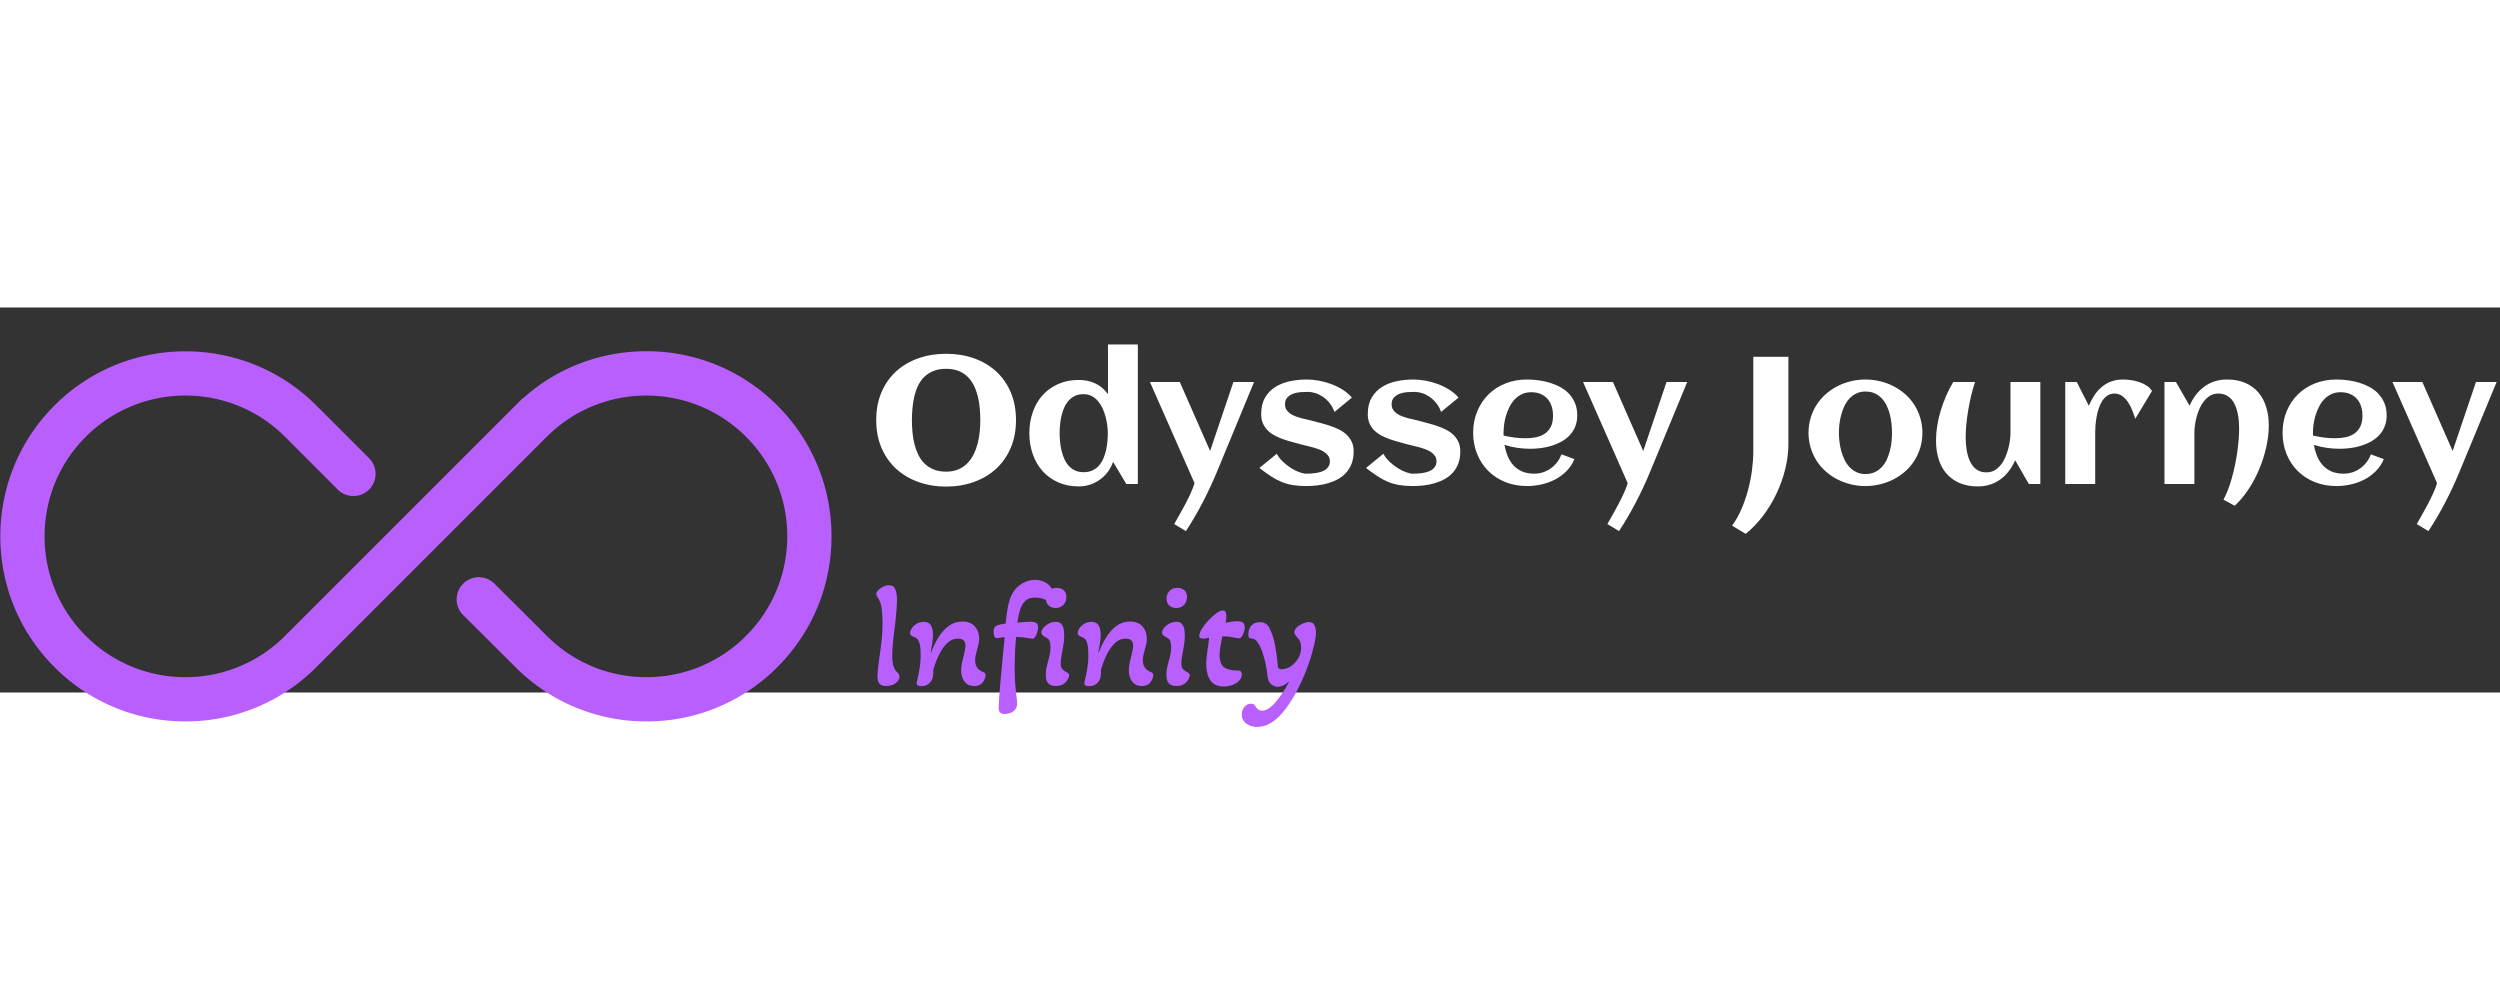 <svg xmlns="http://www.w3.org/2000/svg" version="1.1" xmlns:xlink="http://www.w3.org/1999/xlink" xmlns:svgjs="http://svgjs.dev/svgjs" width="250" height="100" viewBox="0 0 2000 308"><rect x="0" y="0" width="2000" height="308" fill="#333333" stroke="none"/><g transform="matrix(1,0,0,1,-1.212,29.063)"><svg viewBox="0 0 396 61" data-background-color="#ffffff" preserveAspectRatio="xMidYMid meet" height="308" width="2000" xmlns="http://www.w3.org/2000/svg" xmlns:xlink="http://www.w3.org/1999/xlink"><g id="tight-bounds" transform="matrix(1,0,0,1,0.24,0.098)"><svg viewBox="0 0 395.52 60.804" height="60.804" width="395.52"><g><svg viewBox="0 0 609.312 93.67" height="60.804" width="395.52"><g transform="matrix(1,0,0,1,213.792,0)"><svg viewBox="0 0 395.52 93.67" height="93.67" width="395.52"><g id="textblocktransform"><svg viewBox="0 0 395.52 93.67" height="93.67" width="395.52" id="textblock"><g><svg viewBox="0 0 395.52 46.232" height="46.232" width="395.52"><g transform="matrix(1,0,0,1,0,0)"><svg width="395.52" viewBox="2.05 -38.57 447.77 52.34" height="46.232" data-palette-color="#ffffff"><path d="M40.67-17.63L40.67-17.63Q40.67-13.38 39.21-9.97 37.74-6.57 35.16-4.2 32.57-1.83 29.03-0.56 25.49 0.71 21.36 0.71L21.36 0.71Q17.24 0.71 13.7-0.56 10.16-1.83 7.57-4.2 4.98-6.57 3.52-9.97 2.05-13.38 2.05-17.63L2.05-17.63Q2.05-21.95 3.5-25.35 4.96-28.76 7.53-31.12 10.11-33.47 13.65-34.73 17.19-35.99 21.36-35.99L21.36-35.99Q25.54-35.99 29.08-34.73 32.62-33.47 35.19-31.12 37.77-28.76 39.22-25.35 40.67-21.95 40.67-17.63ZM30.81-17.63L30.81-17.63Q30.81-19.24 30.66-20.92 30.52-22.61 30.13-24.19 29.74-25.78 29.06-27.17 28.39-28.56 27.34-29.6 26.29-30.64 24.82-31.24 23.34-31.84 21.36-31.84L21.36-31.84Q19.36-31.84 17.87-31.24 16.38-30.64 15.33-29.61 14.28-28.59 13.62-27.2 12.96-25.81 12.59-24.23 12.21-22.66 12.06-20.96 11.91-19.26 11.91-17.63L11.91-17.63Q11.91-16.02 12.06-14.33 12.21-12.65 12.6-11.07 12.99-9.5 13.66-8.11 14.33-6.71 15.38-5.68 16.43-4.64 17.91-4.03 19.38-3.42 21.36-3.42L21.36-3.42Q23.29-3.42 24.73-4.04 26.17-4.66 27.22-5.73 28.27-6.79 28.97-8.19 29.66-9.59 30.07-11.17 30.47-12.74 30.64-14.4 30.81-16.06 30.81-17.63ZM74.34-38.57L74.34 0 71.16 0 67.5-6.13Q66.97-4.59 66.03-3.34 65.09-2.1 63.85-1.21 62.62-0.32 61.14 0.17 59.67 0.66 58.03 0.66L58.03 0.66Q54.81 0.66 52.27-0.49 49.73-1.64 47.97-3.63 46.21-5.62 45.29-8.3 44.36-10.99 44.36-14.06L44.36-14.06Q44.36-17.14 45.29-19.82 46.21-22.51 47.97-24.49 49.73-26.46 52.27-27.61 54.81-28.76 58.03-28.76L58.03-28.76Q60.5-28.76 62.56-27.81 64.62-26.86 66.09-24.83L66.09-24.83 66.09-38.57 74.34-38.57ZM66.04-14.06L66.04-14.06Q66.04-15.04 65.89-16.21 65.74-17.38 65.43-18.58 65.11-19.78 64.6-20.9 64.08-22.02 63.34-22.9 62.6-23.78 61.61-24.3 60.62-24.83 59.35-24.83L59.35-24.83Q57.96-24.83 56.93-24.33 55.91-23.83 55.17-22.99 54.44-22.14 53.96-21.04 53.49-19.95 53.22-18.75 52.95-17.55 52.84-16.35 52.73-15.14 52.73-14.06L52.73-14.06Q52.73-12.99 52.84-11.78 52.95-10.57 53.22-9.38 53.49-8.18 53.96-7.07 54.44-5.96 55.17-5.11 55.91-4.27 56.93-3.77 57.96-3.27 59.35-3.27L59.35-3.27Q60.74-3.27 61.79-3.76 62.84-4.25 63.58-5.09 64.33-5.93 64.8-7.02 65.28-8.11 65.55-9.31 65.82-10.52 65.93-11.74 66.04-12.96 66.04-14.06ZM100.75-28.2L106.46-28.2 96.21-3.39Q94.45 0.85 92.29 5.02 90.13 9.18 87.62 13.01L87.62 13.01 84.39 11.06Q85 9.96 85.83 8.52 86.66 7.08 87.47 5.54 88.28 4 88.96 2.5 89.64 1 90.01-0.24L90.01-0.24 77.68-28.2 85.93-28.2 94.31-9.13 100.75-28.2ZM133.98-9.01L133.98-9.01Q133.98-7.15 133.44-5.71 132.9-4.27 131.97-3.21 131.05-2.15 129.78-1.43 128.51-0.71 127.06-0.27 125.6 0.17 124.02 0.37 122.43 0.56 120.87 0.56L120.87 0.56Q118.77 0.56 117.16 0.29 115.54 0.02 114.08-0.57 112.61-1.17 111.16-2.12 109.71-3.08 107.93-4.44L107.93-4.44 112.74-8.37Q113.4-7.13 114.48-6.12 115.57-5.1 116.74-4.37 117.91-3.64 119.01-3.25 120.11-2.86 120.79-2.86L120.79-2.86Q121.35-2.86 122.06-2.89 122.77-2.93 123.5-3.04 124.24-3.15 124.94-3.37 125.65-3.59 126.2-3.97 126.75-4.35 127.08-4.92 127.41-5.49 127.41-6.3L127.41-6.3Q127.41-7.13 126.98-7.75 126.56-8.37 125.87-8.84 125.19-9.3 124.31-9.62 123.43-9.94 122.54-10.18 121.65-10.42 120.82-10.61 119.99-10.79 119.38-10.96L119.38-10.96Q118.25-11.28 117.01-11.61 115.76-11.94 114.54-12.37 113.32-12.79 112.21-13.38 111.1-13.96 110.26-14.78 109.42-15.6 108.92-16.71 108.42-17.82 108.42-19.31L108.42-19.31Q108.42-22.05 109.5-23.89 110.59-25.73 112.37-26.84 114.15-27.95 116.42-28.42 118.69-28.88 121.04-28.88L121.04-28.88Q122.65-28.88 124.43-28.55 126.21-28.22 127.9-27.58 129.58-26.93 131.05-26 132.51-25.07 133.49-23.88L133.49-23.88 128.68-19.92Q128.14-21.39 127.28-22.44 126.41-23.49 125.4-24.16 124.38-24.83 123.32-25.15 122.26-25.46 121.35-25.46L121.35-25.46Q120.48-25.46 119.38-25.39 118.28-25.32 117.31-24.98 116.35-24.63 115.68-23.94 115.01-23.24 115.01-22.02L115.01-22.02Q115.01-21.14 115.41-20.52 115.81-19.9 116.47-19.45 117.13-18.99 117.97-18.69 118.82-18.38 119.69-18.15 120.57-17.92 121.4-17.75 122.23-17.58 122.89-17.38L122.89-17.38Q124.02-17.07 125.27-16.74 126.53-16.41 127.75-15.98 128.97-15.55 130.11-14.98 131.24-14.4 132.1-13.57 132.95-12.74 133.46-11.63 133.98-10.52 133.98-9.01ZM163.44-9.01L163.44-9.01Q163.44-7.15 162.91-5.71 162.37-4.27 161.44-3.21 160.51-2.15 159.24-1.43 157.97-0.71 156.52-0.27 155.07 0.17 153.48 0.37 151.89 0.56 150.33 0.56L150.33 0.56Q148.23 0.56 146.62 0.29 145.01 0.02 143.54-0.57 142.08-1.17 140.63-2.12 139.17-3.08 137.39-4.44L137.39-4.44 142.2-8.37Q142.86-7.13 143.95-6.12 145.03-5.1 146.21-4.37 147.38-3.64 148.48-3.25 149.57-2.86 150.26-2.86L150.26-2.86Q150.82-2.86 151.53-2.89 152.24-2.93 152.97-3.04 153.7-3.15 154.41-3.37 155.12-3.59 155.67-3.97 156.22-4.35 156.55-4.92 156.87-5.49 156.87-6.3L156.87-6.3Q156.87-7.13 156.45-7.75 156.02-8.37 155.34-8.84 154.65-9.3 153.77-9.62 152.9-9.94 152-10.18 151.11-10.42 150.28-10.61 149.45-10.79 148.84-10.96L148.84-10.96Q147.72-11.28 146.47-11.61 145.23-11.94 144.01-12.37 142.79-12.79 141.68-13.38 140.57-13.96 139.72-14.78 138.88-15.6 138.38-16.71 137.88-17.82 137.88-19.31L137.88-19.31Q137.88-22.05 138.97-23.89 140.05-25.73 141.84-26.84 143.62-27.95 145.89-28.42 148.16-28.88 150.5-28.88L150.5-28.88Q152.11-28.88 153.9-28.55 155.68-28.22 157.36-27.58 159.05-26.93 160.51-26 161.98-25.07 162.95-23.88L162.95-23.88 158.14-19.92Q157.61-21.39 156.74-22.44 155.87-23.49 154.86-24.16 153.85-24.83 152.79-25.15 151.72-25.46 150.82-25.46L150.82-25.46Q149.94-25.46 148.84-25.39 147.74-25.32 146.78-24.98 145.82-24.63 145.14-23.94 144.47-23.24 144.47-22.02L144.47-22.02Q144.47-21.14 144.88-20.52 145.28-19.9 145.94-19.45 146.6-18.99 147.44-18.69 148.28-18.38 149.16-18.15 150.04-17.92 150.87-17.75 151.7-17.58 152.36-17.38L152.36-17.38Q153.48-17.07 154.74-16.74 156-16.41 157.22-15.98 158.44-15.55 159.57-14.98 160.71-14.4 161.56-13.57 162.42-12.74 162.93-11.63 163.44-10.52 163.44-9.01ZM175.43-13.38L175.43-13.38Q176.94-13.04 178.45-12.84 179.97-12.65 181.51-12.65L181.51-12.65Q183.12-12.65 184.5-12.95 185.88-13.26 186.89-13.98 187.9-14.7 188.49-15.89 189.07-17.09 189.07-18.87L189.07-18.87Q189.07-20.31 188.68-21.51 188.29-22.71 187.52-23.56 186.76-24.41 185.63-24.89 184.51-25.37 183.02-25.37L183.02-25.37Q181.63-25.37 180.52-24.85 179.41-24.34 178.56-23.47 177.72-22.61 177.12-21.46 176.53-20.31 176.13-19.07 175.74-17.82 175.57-16.55 175.4-15.28 175.4-14.16L175.4-14.16Q175.4-13.96 175.4-13.77 175.4-13.57 175.43-13.38ZM195.76-18.95L195.76-18.95Q195.76-17.21 195.2-15.86 194.64-14.5 193.68-13.48 192.71-12.45 191.44-11.74 190.17-11.04 188.73-10.58 187.29-10.13 185.77-9.94 184.24-9.74 182.8-9.74L182.8-9.74Q180.97-9.74 179.19-10 177.4-10.25 175.67-10.82L175.67-10.82Q175.94-9.2 176.53-7.75 177.11-6.3 178.09-5.21 179.06-4.13 180.49-3.49 181.92-2.86 183.87-2.86L183.87-2.86Q185.17-2.86 186.34-3.25 187.51-3.64 188.49-4.35 189.47-5.05 190.21-6.03 190.95-7.01 191.42-8.2L191.42-8.2 194.98-6.88Q194.18-4.96 192.77-3.55 191.37-2.15 189.6-1.23 187.83-0.32 185.84 0.12 183.85 0.56 181.9 0.56L181.9 0.56Q178.67 0.56 175.94-0.52 173.21-1.61 171.23-3.56 169.25-5.52 168.13-8.23 167-10.94 167-14.16L167-14.16Q167-17.38 168.13-20.09 169.25-22.8 171.23-24.76 173.21-26.71 175.94-27.8 178.67-28.88 181.9-28.88L181.9-28.88Q183.46-28.88 185.09-28.66 186.73-28.44 188.27-27.97 189.81-27.49 191.17-26.73 192.54-25.98 193.55-24.87 194.57-23.75 195.17-22.29 195.76-20.83 195.76-18.95ZM220.44-28.2L226.16-28.2 215.9-3.39Q214.15 0.85 211.98 5.02 209.82 9.18 207.31 13.01L207.31 13.01 204.09 11.06Q204.7 9.96 205.53 8.52 206.36 7.08 207.16 5.54 207.97 4 208.65 2.5 209.34 1 209.7-0.24L209.7-0.24 197.37-28.2 205.62-28.2 214-9.13 220.44-28.2ZM254.11-35.16L254.11-11.04Q254.11-7.64 253.24-4.14 252.37-0.63 250.82 2.65 249.27 5.93 247.1 8.79 244.93 11.65 242.31 13.77L242.31 13.77 238.55 11.5Q240.02 9.5 241.12 6.96 242.22 4.42 242.95 1.68 243.68-1.05 244.05-3.81 244.41-6.57 244.41-9.06L244.41-9.06 244.41-35.16 254.11-35.16ZM291.14-14.16L291.14-14.16Q291.14-11.96 290.55-10.03 289.97-8.11 288.93-6.47 287.89-4.83 286.43-3.53 284.96-2.22 283.22-1.32 281.47-0.42 279.48 0.07 277.49 0.56 275.39 0.56L275.39 0.56Q273.29 0.56 271.32 0.07 269.34-0.42 267.59-1.32 265.85-2.22 264.38-3.53 262.92-4.83 261.88-6.47 260.84-8.11 260.26-10.05 259.67-11.99 259.67-14.16L259.67-14.16Q259.67-16.33 260.26-18.27 260.84-20.21 261.88-21.85 262.92-23.49 264.38-24.79 265.85-26.1 267.59-27 269.34-27.91 271.32-28.39 273.29-28.88 275.39-28.88L275.39-28.88Q277.49-28.88 279.48-28.39 281.47-27.91 283.22-27 284.96-26.1 286.43-24.79 287.89-23.49 288.93-21.85 289.97-20.21 290.55-18.27 291.14-16.33 291.14-14.16ZM282.74-14.16L282.74-14.16Q282.74-15.33 282.61-16.64 282.47-17.94 282.16-19.2 281.84-20.46 281.29-21.62 280.74-22.78 279.93-23.65 279.13-24.51 278-25.04 276.88-25.56 275.39-25.56L275.39-25.56Q273.98-25.56 272.88-25.02 271.78-24.49 270.96-23.6 270.14-22.71 269.59-21.53 269.04-20.36 268.7-19.1 268.36-17.85 268.21-16.56 268.07-15.28 268.07-14.16L268.07-14.16Q268.07-13.04 268.21-11.76 268.36-10.47 268.7-9.2 269.04-7.93 269.59-6.77 270.14-5.62 270.96-4.72 271.78-3.83 272.88-3.3 273.98-2.76 275.39-2.76L275.39-2.76Q276.86-2.76 277.98-3.28 279.1-3.81 279.92-4.69 280.74-5.57 281.28-6.71 281.81-7.86 282.14-9.13 282.47-10.4 282.61-11.69 282.74-12.99 282.74-14.16ZM294.9-12.06L294.9-12.06Q294.9-13.99 295.23-16.06 295.56-18.14 296.18-20.21 296.8-22.29 297.68-24.32 298.56-26.34 299.66-28.2L299.66-28.2 305.69-28.2Q305.08-26.37 304.6-24.38 304.13-22.39 303.8-20.4 303.47-18.41 303.28-16.5 303.1-14.6 303.1-12.96L303.1-12.96Q303.1-12.01 303.19-10.93 303.27-9.84 303.49-8.75 303.71-7.67 304.11-6.67 304.52-5.66 305.15-4.9 305.79-4.13 306.7-3.67 307.62-3.22 308.86-3.22L308.86-3.22Q310.08-3.22 311.05-3.77 312.01-4.32 312.74-5.21 313.48-6.1 313.99-7.25 314.5-8.4 314.83-9.61 315.16-10.82 315.32-11.98 315.48-13.13 315.48-14.06L315.48-14.06 315.48-28.2 323.73-28.2 323.73 0 320.56 0 316.77-6.57Q316.06-4.93 315.05-3.6 314.04-2.27 312.74-1.32 311.45-0.37 309.87 0.15 308.3 0.66 306.47 0.66L306.47 0.66Q303.54 0.66 301.37-0.29 299.19-1.25 297.75-2.93 296.31-4.61 295.6-6.95 294.9-9.28 294.9-12.06ZM354.59-25.71L354.59-25.71 349.95-18.02Q349.66-18.99 349.19-20.21 348.73-21.44 348.04-22.5 347.36-23.56 346.41-24.28 345.46-25 344.21-25L344.21-25Q343.06-25 342.22-24.41 341.38-23.83 340.79-22.89 340.21-21.95 339.83-20.76 339.45-19.58 339.24-18.37 339.04-17.16 338.96-16.05 338.89-14.94 338.89-14.14L338.89-14.14 338.89 0 330.61 0 330.61-28.2 333.79-28.2 337.13-21.63Q337.81-23.22 338.69-24.55 339.57-25.88 340.72-26.84 341.87-27.81 343.32-28.34 344.77-28.88 346.6-28.88L346.6-28.88Q347.56-28.88 348.73-28.72 349.9-28.56 351.02-28.19 352.15-27.81 353.1-27.2 354.05-26.59 354.59-25.71ZM386.86-16.16L386.86-16.16Q386.86-13.31 386.16-10.21 385.47-7.1 384.22-4.13 382.98-1.15 381.24 1.48 379.51 4.1 377.44 6.01L377.44 6.01 374.34 4.32Q374.99 3.1 375.58 1.59 376.17 0.07 376.64-1.62 377.12-3.32 377.5-5.13 377.88-6.93 378.13-8.7 378.39-10.47 378.52-12.15 378.66-13.82 378.66-15.26L378.66-15.26Q378.66-16.21 378.58-17.3 378.51-18.38 378.28-19.47 378.05-20.56 377.66-21.56 377.26-22.56 376.62-23.32 375.97-24.07 375.06-24.54 374.14-25 372.89-25L372.89-25Q371.67-25 370.72-24.45 369.77-23.9 369.04-23.01 368.3-22.12 367.78-20.97 367.26-19.82 366.93-18.62 366.6-17.41 366.45-16.24 366.3-15.06 366.3-14.14L366.3-14.14 366.3 0 358.03 0 358.03-28.2 361.2-28.2 364.98-21.63Q365.67-23.27 366.69-24.61 367.72-25.95 369.01-26.9 370.31-27.86 371.88-28.37 373.46-28.88 375.29-28.88L375.29-28.88Q378.22-28.88 380.39-27.93 382.56-26.98 384-25.28 385.44-23.58 386.15-21.25 386.86-18.92 386.86-16.16ZM399.09-13.38L399.09-13.38Q400.6-13.04 402.12-12.84 403.63-12.65 405.17-12.65L405.17-12.65Q406.78-12.65 408.16-12.95 409.54-13.26 410.55-13.98 411.56-14.7 412.15-15.89 412.74-17.09 412.74-18.87L412.74-18.87Q412.74-20.31 412.35-21.51 411.95-22.71 411.19-23.56 410.42-24.41 409.29-24.89 408.17-25.37 406.68-25.37L406.68-25.37Q405.29-25.37 404.18-24.85 403.07-24.34 402.23-23.47 401.38-22.61 400.79-21.46 400.19-20.31 399.8-19.07 399.41-17.82 399.24-16.55 399.06-15.28 399.06-14.16L399.06-14.16Q399.06-13.96 399.06-13.77 399.06-13.57 399.09-13.38ZM419.43-18.95L419.43-18.95Q419.43-17.21 418.86-15.86 418.3-14.5 417.34-13.48 416.37-12.45 415.1-11.74 413.83-11.04 412.39-10.58 410.95-10.13 409.43-9.94 407.9-9.74 406.46-9.74L406.46-9.74Q404.63-9.74 402.85-10 401.07-10.25 399.33-10.82L399.33-10.82Q399.6-9.2 400.19-7.75 400.77-6.3 401.75-5.21 402.73-4.13 404.15-3.49 405.58-2.86 407.54-2.86L407.54-2.86Q408.83-2.86 410-3.25 411.17-3.64 412.15-4.35 413.13-5.05 413.87-6.03 414.62-7.01 415.08-8.2L415.08-8.2 418.64-6.88Q417.84-4.96 416.43-3.55 415.03-2.15 413.26-1.23 411.49-0.32 409.5 0.12 407.51 0.56 405.56 0.56L405.56 0.56Q402.34 0.56 399.6-0.52 396.87-1.61 394.89-3.56 392.91-5.52 391.79-8.23 390.67-10.94 390.67-14.16L390.67-14.16Q390.67-17.38 391.79-20.09 392.91-22.8 394.89-24.76 396.87-26.71 399.6-27.8 402.34-28.88 405.56-28.88L405.56-28.88Q407.12-28.88 408.76-28.66 410.39-28.44 411.93-27.97 413.47-27.49 414.84-26.73 416.2-25.98 417.22-24.87 418.23-23.75 418.83-22.29 419.43-20.83 419.43-18.95ZM444.11-28.2L449.82-28.2 439.56-3.39Q437.81 0.85 435.65 5.02 433.49 9.18 430.97 13.01L430.97 13.01 427.75 11.06Q428.36 9.96 429.19 8.52 430.02 7.08 430.82 5.54 431.63 4 432.31 2.5 433 1 433.36-0.24L433.36-0.24 421.03-28.2 429.29-28.2 437.66-9.13 444.11-28.2Z" opacity="1" transform="matrix(1,0,0,1,0,0)" fill="#ffffff" class="wordmark-text-0" data-fill-palette-color="primary" id="text-0"></path></svg></g></svg></g><g transform="matrix(1,0,0,1,0,57.147)"><svg viewBox="0 0 107.342 36.524" height="36.524" width="107.342"><g transform="matrix(1,0,0,1,0,0)"><svg width="107.342" viewBox="2.8 -34 142.913 47.8" height="36.524" data-palette-color="#b95ffe"><path d="M5.9 0.5L5.9 0.5Q4.7 0.5 3.95-0.15 3.2-0.8 3.2-2.8L3.2-2.8Q3.2-3.8 3.4-5.4 3.6-7 3.8-8.6L3.8-8.6Q4.35-12.15 4.6-14.75 4.85-17.35 4.85-20.05L4.85-20.05Q4.85-22.55 4.58-24.7 4.3-26.85 3.2-28.4L3.2-28.4Q2.8-29.05 2.8-29.4L2.8-29.4Q2.8-30 3.48-30.68 4.15-31.35 5.13-31.8 6.1-32.25 6.95-32.25L6.95-32.25Q8.5-32.25 9.03-30.88 9.55-29.5 9.55-27.45L9.55-27.45Q9.55-26.2 9.4-24.35 9.25-22.5 9.08-20.78 8.9-19.05 8.75-18.1L8.75-18.1Q8.4-15.45 8.2-13.15 8-10.85 8-9.25L8-9.25Q8-7.35 8.38-6.05 8.75-4.75 9.7-3.9L9.7-3.9Q10.35-3.3 10.35-2.55L10.35-2.55Q10.35-1.35 9.13-0.43 7.9 0.5 5.9 0.5ZM17.55 0.55L17.55 0.55Q15.75 0.55 15.95-0.65L15.95-0.65Q16.5-2.8 16.87-5.03 17.25-7.25 17.25-9.3L17.25-9.3Q17.25-11.95 16.92-13.18 16.6-14.4 16.05-14.88 15.5-15.35 14.7-15.6L14.7-15.6Q14.35-15.75 14.07-16 13.8-16.25 13.8-16.7L13.8-16.7Q13.8-17.4 14.35-18.25 14.9-19.1 15.92-19.73 16.95-20.35 18.25-20.35L18.25-20.35Q19.95-20.35 20.6-19.18 21.25-18 21.25-16.1L21.25-16.1Q21.25-14.85 21-13.3 20.75-11.75 20.5-10.5L20.5-10.5 20.65-10.45Q21.65-13.1 23.07-15.38 24.5-17.65 26.4-19.05 28.3-20.45 30.8-20.45L30.8-20.45Q33.45-20.45 34.85-18.85 36.25-17.25 36.25-14.85L36.25-14.85Q36.25-13.85 36.02-12.95 35.8-12.05 35.55-11.2L35.55-11.2Q35.3-10.4 35.12-9.55 34.95-8.7 34.95-7.85L34.95-7.85Q34.95-5 37.65-4L37.65-4Q38.35-3.7 38.35-3.1L38.35-3.1Q38.35-2.65 38.05-1.8 37.75-0.95 36.95-0.23 36.15 0.5 34.6 0.5L34.6 0.5Q32.6 0.5 31.5-0.93 30.4-2.35 30.4-4.55L30.4-4.55Q30.4-5.8 30.67-7.08 30.95-8.35 31.25-9.45L31.25-9.45Q31.45-10.3 31.62-11.13 31.8-11.95 31.8-12.6L31.8-12.6Q31.8-14.9 29.4-14.9L29.4-14.9Q27.35-14.9 25.8-13.38 24.25-11.85 23.15-9.55 22.05-7.25 21.35-4.9L21.35-4.9 21.35-3.7Q21.35-1.85 20.32-0.65 19.3 0.55 17.55 0.55ZM44.5 9.6L44.5 9.6Q43.55 9.6 43.05 9.13 42.55 8.65 42.6 7.4L42.6 7.4Q42.6 6.65 42.72 4.73 42.85 2.8 43.07 0.18 43.3-2.45 43.57-5.3 43.85-8.15 44.1-10.8 44.35-13.45 44.55-15.35L44.55-15.35Q44.05-15.3 43.6-15.28 43.15-15.25 42.7-15.15L42.7-15.15Q42.2-15.05 41.95-15.05L41.95-15.05Q41.35-15.05 41.15-15.78 40.95-16.5 40.95-17.15L40.95-17.15Q40.95-17.9 41.17-18.4 41.4-18.9 42.15-19.2L42.15-19.2Q42.6-19.4 43.32-19.55 44.05-19.7 44.85-19.8L44.85-19.8Q45.1-22.75 45.62-25.4 46.15-28.05 47.25-29.9L47.25-29.9Q48.4-31.8 50.37-32.9 52.35-34 54.4-34L54.4-34Q55.9-34 57.22-33.43 58.55-32.85 59.37-31.83 60.2-30.8 60.2-29.5L60.2-29.5Q60.2-28.55 59.72-27.95 59.25-27.35 58.65-27.35L58.65-27.35Q58.4-27.35 58.09-27.45 57.8-27.55 57.5-27.65L57.5-27.65Q56.95-27.9 56.12-28.08 55.3-28.25 54.35-28.25L54.35-28.25Q52.4-28.25 51.27-27.2 50.15-26.15 49.57-24.33 49-22.5 48.65-20.1L48.65-20.1Q49.7-20.2 50.9-20.3 52.1-20.4 52.85-20.4L52.85-20.4Q54.05-20.4 54.72-20.03 55.4-19.65 55.4-18.6L55.4-18.6Q55.4-17.95 55.17-17.07 54.95-16.2 54.5-15.53 54.05-14.85 53.45-14.85L53.45-14.85Q53.2-14.85 52.6-15L52.6-15Q51.95-15.1 50.9-15.25 49.85-15.4 48.25-15.45L48.25-15.45Q48.05-13.3 47.92-10.68 47.8-8.05 47.8-5.15L47.8-5.15Q47.8-2 48 0.3 48.2 2.6 48.4 4.05L48.4 4.05Q48.5 4.7 48.55 5.2 48.6 5.7 48.6 6L48.6 6Q48.6 7.45 47.9 8.22 47.2 9 46.25 9.3 45.3 9.6 44.5 9.6ZM61.04-24.85L61.04-24.85Q59.64-24.9 58.79-25.7 57.94-26.5 57.94-27.95L57.94-27.95Q57.99-29.5 58.99-30.48 59.99-31.45 61.54-31.4L61.54-31.4Q62.99-31.35 63.82-30.55 64.64-29.75 64.59-28.3L64.59-28.3Q64.54-26.8 63.59-25.83 62.64-24.85 61.04-24.85ZM61.09 0.5L61.09 0.5Q59.59 0.5 58.74-0.33 57.89-1.15 57.89-3.15L57.89-3.15Q57.89-4.3 58.12-5.4 58.34-6.5 58.64-7.55L58.64-7.55Q58.99-8.65 59.22-9.8 59.44-10.95 59.44-12.25L59.44-12.25Q59.44-13.15 59.19-13.98 58.94-14.8 58.09-15.2L58.09-15.2Q57.44-15.55 56.97-15.93 56.49-16.3 56.49-16.9L56.49-16.9Q56.49-17.6 57.14-18.4 57.79-19.2 58.87-19.78 59.94-20.35 61.09-20.35L61.09-20.35Q62.34-20.35 62.92-19.7 63.49-19.05 63.69-18.05 63.89-17.05 63.89-16L63.89-16Q63.89-14.4 63.64-12.88 63.39-11.35 63.14-10.05L63.14-10.05Q62.94-9.1 62.84-8.3 62.74-7.5 62.74-6.8L62.74-6.8Q62.74-5.55 63.34-4.93 63.94-4.3 65.04-3.75L65.04-3.75Q65.49-3.5 65.49-3L65.49-3Q65.49-2.6 65.09-1.75 64.69-0.9 63.72-0.2 62.74 0.5 61.09 0.5ZM72.04 0.55L72.04 0.55Q70.24 0.55 70.44-0.65L70.44-0.65Q70.99-2.8 71.37-5.03 71.74-7.25 71.74-9.3L71.74-9.3Q71.74-11.95 71.42-13.18 71.09-14.4 70.54-14.88 69.99-15.35 69.19-15.6L69.19-15.6Q68.84-15.75 68.57-16 68.29-16.25 68.29-16.7L68.29-16.7Q68.29-17.4 68.84-18.25 69.39-19.1 70.42-19.73 71.44-20.35 72.74-20.35L72.74-20.35Q74.44-20.35 75.09-19.18 75.74-18 75.74-16.1L75.74-16.1Q75.74-14.85 75.49-13.3 75.24-11.75 74.99-10.5L74.99-10.5 75.14-10.45Q76.14-13.1 77.57-15.38 78.99-17.65 80.89-19.05 82.79-20.45 85.29-20.45L85.29-20.45Q87.94-20.45 89.34-18.85 90.74-17.25 90.74-14.85L90.74-14.85Q90.74-13.85 90.52-12.95 90.29-12.05 90.04-11.2L90.04-11.2Q89.79-10.4 89.62-9.55 89.44-8.7 89.44-7.85L89.44-7.85Q89.44-5 92.14-4L92.14-4Q92.84-3.7 92.84-3.1L92.84-3.1Q92.84-2.65 92.54-1.8 92.24-0.95 91.44-0.23 90.64 0.5 89.09 0.5L89.09 0.5Q87.09 0.5 85.99-0.93 84.89-2.35 84.89-4.55L84.89-4.55Q84.89-5.8 85.17-7.08 85.44-8.35 85.74-9.45L85.74-9.45Q85.94-10.3 86.12-11.13 86.29-11.95 86.29-12.6L86.29-12.6Q86.29-14.9 83.89-14.9L83.89-14.9Q81.84-14.9 80.29-13.38 78.74-11.85 77.64-9.55 76.54-7.25 75.84-4.9L75.84-4.9 75.84-3.7Q75.84-1.85 74.82-0.65 73.79 0.55 72.04 0.55ZM100.24-24.85L100.24-24.85Q98.84-24.9 97.99-25.7 97.14-26.5 97.14-27.95L97.14-27.95Q97.19-29.5 98.19-30.48 99.19-31.45 100.74-31.4L100.74-31.4Q102.19-31.35 103.01-30.55 103.84-29.75 103.79-28.3L103.79-28.3Q103.74-26.8 102.79-25.83 101.84-24.85 100.24-24.85ZM100.29 0.5L100.29 0.5Q98.79 0.5 97.94-0.33 97.09-1.15 97.09-3.15L97.09-3.15Q97.09-4.3 97.31-5.4 97.54-6.5 97.84-7.55L97.84-7.55Q98.19-8.65 98.41-9.8 98.64-10.95 98.64-12.25L98.64-12.25Q98.64-13.15 98.39-13.98 98.14-14.8 97.29-15.2L97.29-15.2Q96.64-15.55 96.16-15.93 95.69-16.3 95.69-16.9L95.69-16.9Q95.69-17.6 96.34-18.4 96.99-19.2 98.06-19.78 99.14-20.35 100.29-20.35L100.29-20.35Q101.54-20.35 102.11-19.7 102.69-19.05 102.89-18.05 103.09-17.05 103.09-16L103.09-16Q103.09-14.4 102.84-12.88 102.59-11.35 102.34-10.05L102.34-10.05Q102.14-9.1 102.04-8.3 101.94-7.5 101.94-6.8L101.94-6.8Q101.94-5.55 102.54-4.93 103.14-4.3 104.24-3.75L104.24-3.75Q104.69-3.5 104.69-3L104.69-3Q104.69-2.6 104.29-1.75 103.89-0.9 102.91-0.2 101.94 0.5 100.29 0.5ZM115.74 0.65L115.74 0.65Q112.69 0.65 111.36-1.38 110.04-3.4 110.04-6.6L110.04-6.6Q110.04-7.75 110.16-8.85 110.29-9.95 110.44-11.05L110.44-11.05Q110.59-12.15 110.74-13.2 110.89-14.25 110.99-15.2L110.99-15.2Q109.94-14.9 108.89-14.9L108.89-14.9Q107.79-14.9 107.79-15.8L107.79-15.8Q107.79-16.75 108.64-18.13 109.49-19.5 110.76-20.85 112.04-22.2 113.31-23.13 114.59-24.05 115.49-24.05L115.49-24.05Q116.59-24.05 116.59-22.15L116.59-22.15Q116.59-21.65 116.51-21.13 116.44-20.6 116.34-20.05L116.34-20.05Q117.29-20.25 118.26-20.4 119.24-20.55 120.14-20.55L120.14-20.55Q121.29-20.55 121.91-20.15 122.54-19.75 122.54-18.6L122.54-18.6Q122.54-17.4 121.96-16.2 121.39-15 120.69-15L120.69-15Q120.54-15 120.19-15.05 119.84-15.1 119.34-15.2L119.34-15.2Q118.69-15.35 117.69-15.5 116.69-15.65 115.29-15.65L115.29-15.65Q114.94-14.1 114.66-12.48 114.39-10.85 114.39-9.55L114.39-9.55Q114.39-6.65 115.84-5.6 117.29-4.55 120.04-4.55L120.04-4.55Q120.89-4.55 121.24-4.28 121.59-4 121.59-3.3L121.59-3.3Q121.59-1.65 119.89-0.5 118.19 0.65 115.74 0.65ZM126.58 13.8L126.58 13.8Q124.53 13.8 123.06 12.7 121.58 11.6 121.58 9.75L121.58 9.75Q121.58 8.3 122.46 7.28 123.33 6.25 124.63 6.25L124.63 6.25Q125.23 6.25 125.48 6.45 125.73 6.65 125.88 6.9L125.88 6.9Q126.28 7.55 126.81 8.03 127.33 8.5 128.23 8.5L128.23 8.5Q129.43 8.5 130.56 7.65 131.68 6.8 132.63 5.7L132.63 5.7Q133.48 4.75 134.68 2.98 135.88 1.2 137.08-1.05L137.08-1.05Q135.98-0.1 135.03 0.33 134.08 0.75 133.23 0.75L133.23 0.75Q132.18 0.75 131.18-0.03 130.18-0.8 129.93-2.95L129.93-2.95Q129.78-4.6 129.36-6.6 128.93-8.6 128.31-10.48 127.68-12.35 126.78-13.65L126.78-13.65Q126.43-14.25 125.98-14.55 125.53-14.85 124.68-14.95L124.68-14.95Q124.08-15 123.91-15.3 123.73-15.6 123.73-16.25L123.73-16.25Q123.73-18.05 124.73-19.15 125.73-20.25 127.43-20.25L127.43-20.25Q129.48-20.25 130.38-18.68 131.28-17.1 131.93-14.85L131.93-14.85Q132.18-13.95 132.46-12.48 132.73-11 132.96-9.3 133.18-7.6 133.28-6.05L133.28-6.05Q133.33-4.95 134.53-4.95L134.53-4.95Q136.13-4.95 137.58-5.95 139.03-6.95 139.96-8.55 140.88-10.15 140.88-11.9L140.88-11.9Q140.88-12.9 140.63-13.7 140.38-14.5 139.78-15.1L139.78-15.1Q139.28-15.7 138.98-16.07 138.68-16.45 138.68-16.95L138.68-16.95Q138.68-17.8 139.48-18.55 140.28-19.3 141.41-19.8 142.53-20.3 143.38-20.3L143.38-20.3Q144.88-20.3 145.38-18.88 145.88-17.45 145.63-15.75L145.63-15.75Q145.33-13.4 144.43-10.2 143.53-7 142.11-3.5 140.68 0 138.86 3.28 137.03 6.55 134.98 9L134.98 9Q133.23 11.15 131.08 12.48 128.93 13.8 126.58 13.8Z" opacity="1" transform="matrix(1,0,0,1,0,0)" fill="#b95ffe" class="slogan-text-1" data-fill-palette-color="secondary" id="text-1"></path></svg></g></svg></g></svg></g></svg></g><g transform="matrix(1,0,0,1,0,1.657)"><svg viewBox="0 0 202.878 90.355" height="90.355" width="202.878"><g><svg xmlns="http://www.w3.org/2000/svg" xmlns:xlink="http://www.w3.org/1999/xlink" version="1.1" x="0" y="0" viewBox="5 30 90 40.083" enable-background="new 0 0 100 100" xml:space="preserve" height="90.355" width="202.878" class="icon-icon-0" data-fill-palette-color="accent" id="icon-0"><path d="M39.213 35.87C31.399 28.056 18.683 28.056 10.87 35.87 7.085 39.654 5 44.688 5 50.041S7.085 60.428 10.87 64.212A19.9 19.9 0 0 0 25.042 70.082 19.9 19.9 0 0 0 39.213 64.212L64.04 39.385 64.176 39.257C70.121 33.312 79.796 33.313 85.741 39.258A15.15 15.15 0 0 1 90.207 50.041C90.207 54.113 88.621 57.944 85.741 60.824A15.15 15.15 0 0 1 74.959 65.289 15.15 15.15 0 0 1 64.178 60.824L58.507 55.171A2.398 2.398 0 1 0 55.115 58.564L61.182 64.607 61.193 64.606A19.9 19.9 0 0 0 74.959 70.083 19.9 19.9 0 0 0 89.13 64.213C92.916 60.428 95 55.395 95 50.041S92.916 39.654 89.13 35.87A19.9 19.9 0 0 0 74.959 30C69.964 30 65.245 31.816 61.607 35.09L61.581 35.066 35.824 60.824A15.16 15.16 0 0 1 25.041 65.289 15.15 15.15 0 0 1 14.258 60.824 15.16 15.16 0 0 1 9.792 50.039C9.792 45.966 11.377 42.136 14.258 39.256 20.204 33.311 29.879 33.312 35.824 39.257L41.537 44.979A2.4 2.4 0 0 0 44.929 44.978 2.397 2.397 0 0 0 44.929 41.587z" fill="#b95ffe" data-fill-palette-color="accent"></path></svg></g></svg></g></svg></g><defs></defs></svg><rect width="395.52" height="60.804" fill="none" stroke="none" visibility="hidden"></rect></g></svg></g></svg>
